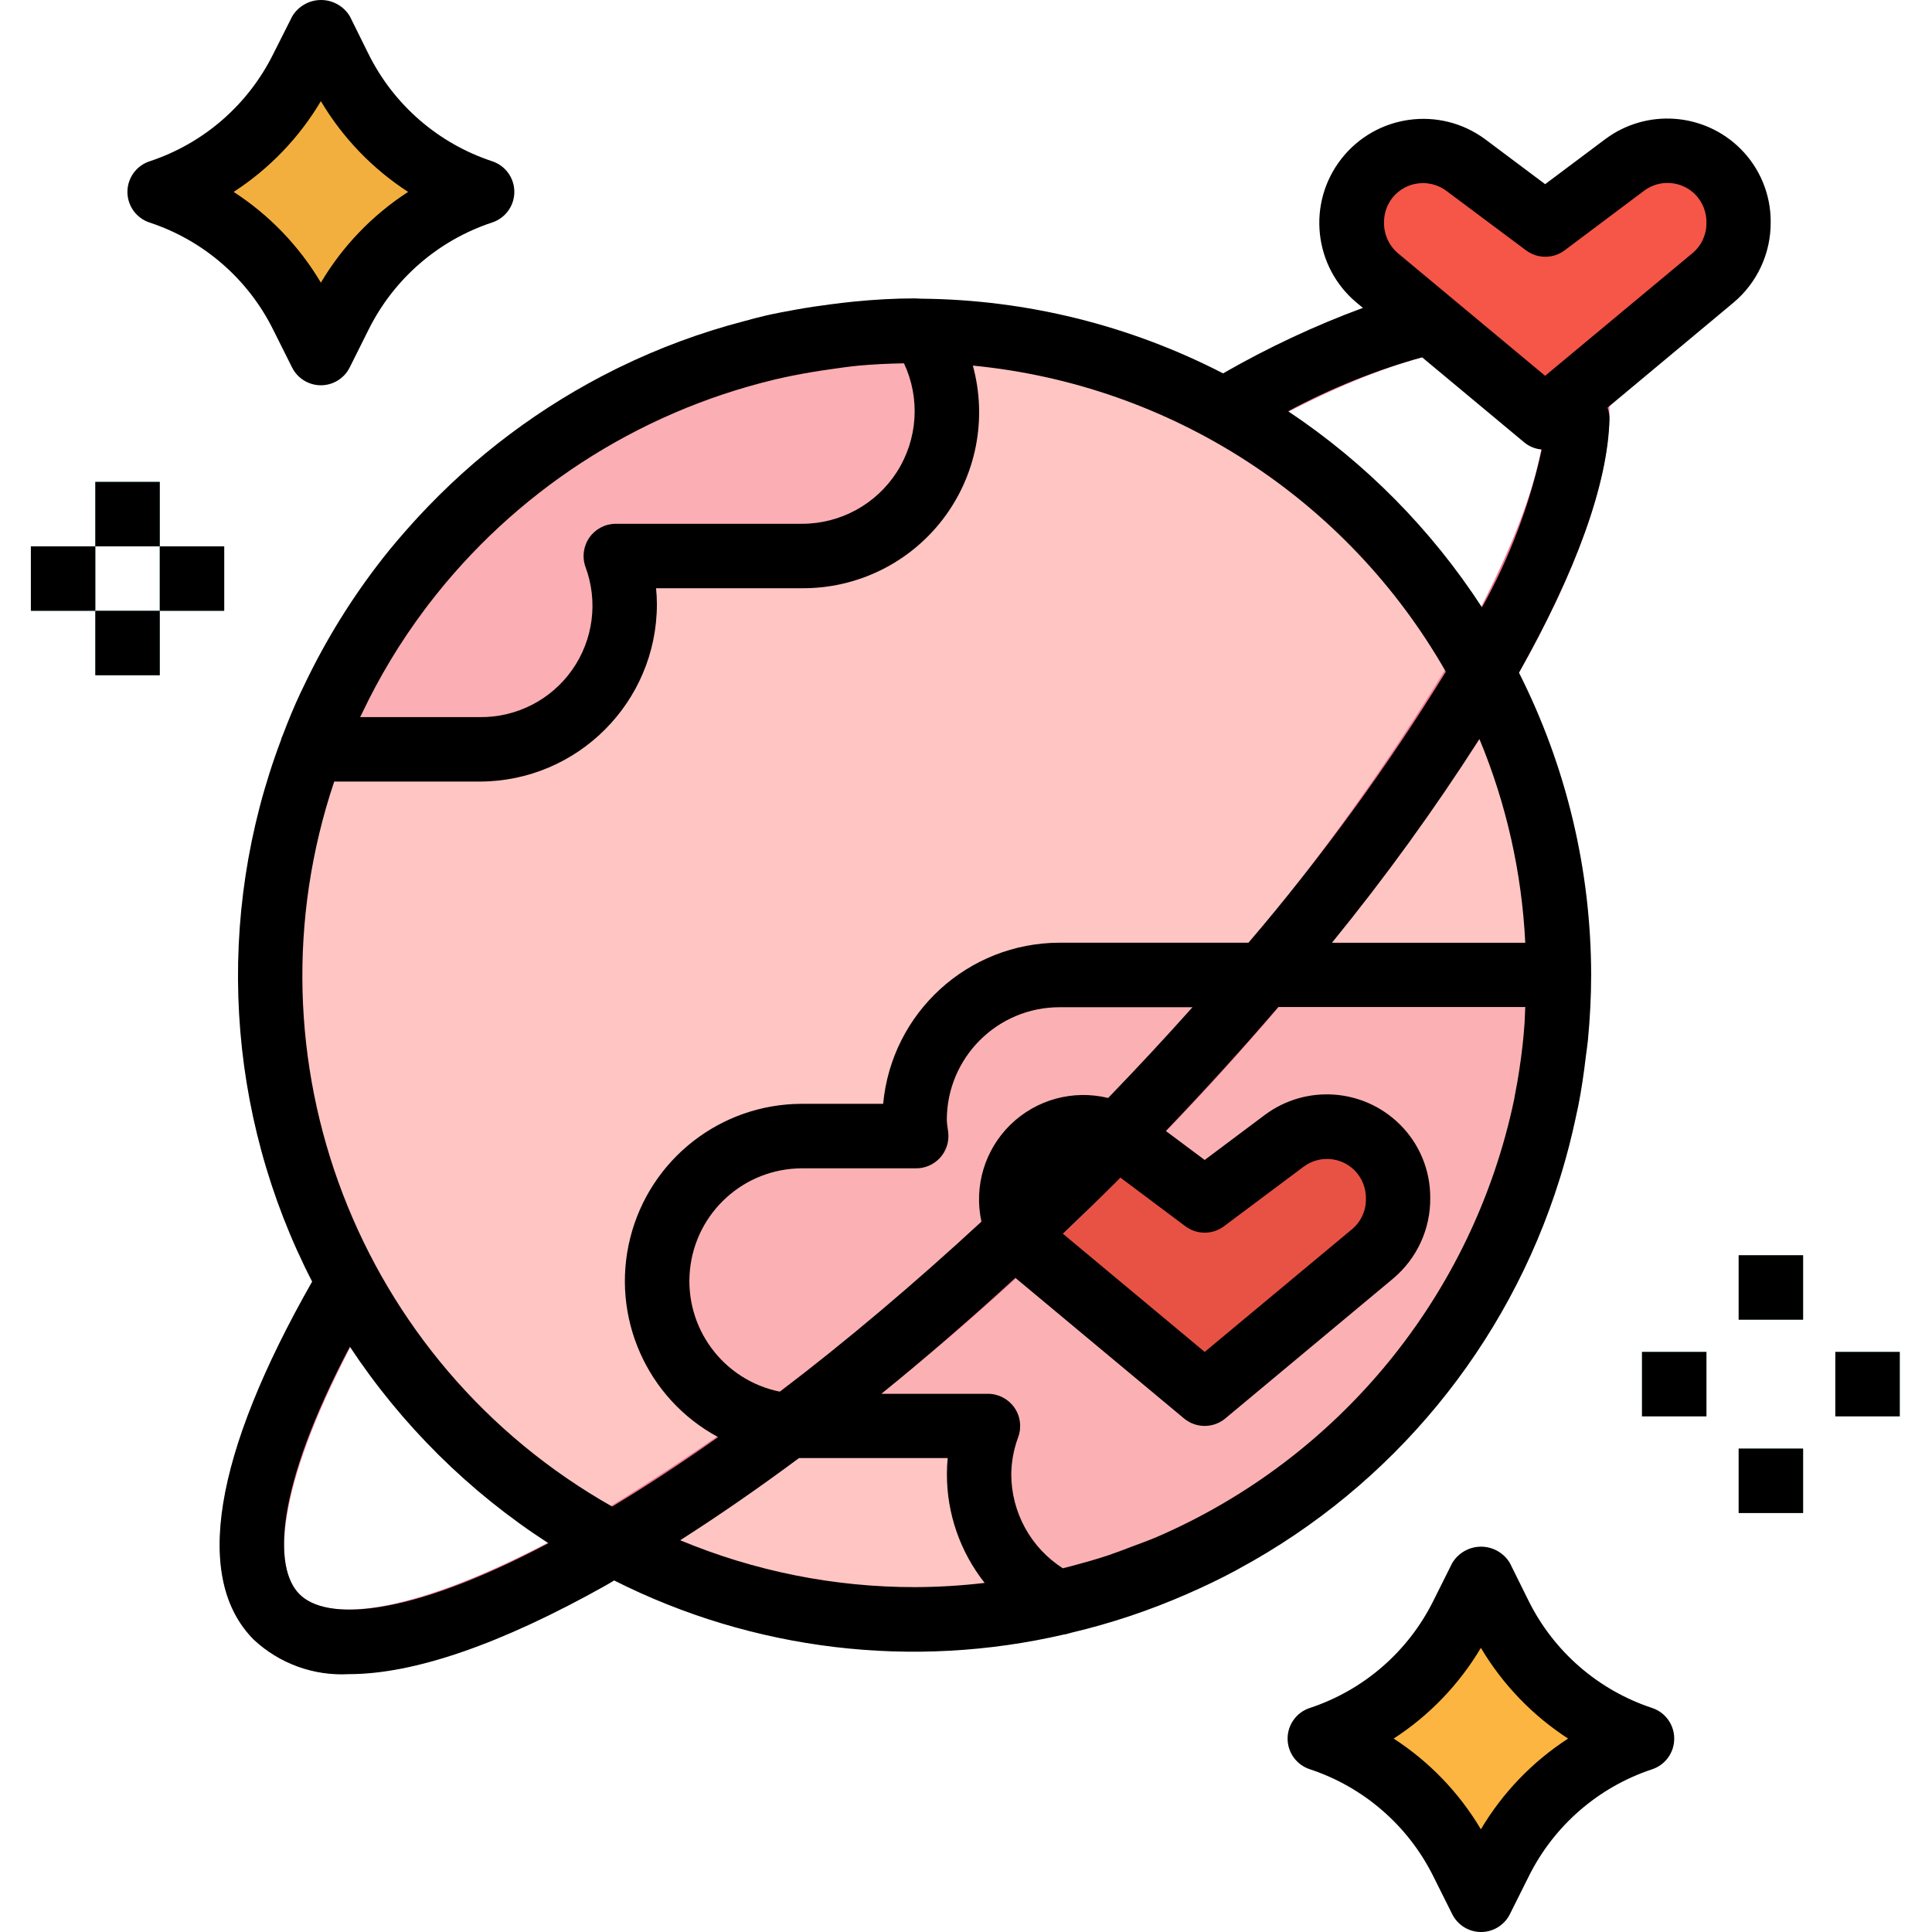 <svg height="479pt" viewBox="-7 0 479 479.667" width="479pt" xmlns="http://www.w3.org/2000/svg"><path d="m79.141 415.555c-8.633.492-17.094-2.555-23.43-8.441-32.609-32.605 34.32-134.727 113.84-214.254s181.672-146.398 214.254-113.848c32.609 32.633-34.32 134.734-113.871 214.23-65.375 65.426-146.062 122.312-190.793 122.312zm281.305-329.023c-29.602 0-99.641 37.703-179.586 117.602-94.621 94.711-130.07 175.43-113.84 191.672 16.234 16.238 96.984-19.203 191.625-113.848 94.641-94.648 130.082-175.387 113.848-191.633-3.359-2.797-7.688-4.16-12.047-3.793zm0 0" fill="#ef748e"/><path d="m379.758 242.066c0 88.367-71.637 160-160 160-88.367 0-160-71.633-160-160 0-88.363 71.633-160 160-160 88.363 0 160 71.637 160 160zm0 0" fill="#ffc5c3"/><path d="m219.758 278.043c.055 1.34.188 2.676.398 4h-28.398c-19.883 0-36 16.117-36 36 0 19.883 16.117 36 36 36h46.176c-6.277 16.926 1.234 35.859 17.406 43.879 72.746-16.594 124.363-81.266 124.418-155.879h-124c-19.883 0-36 16.117-36 36zm0 0" fill="#fbb1b3"/><path d="m70.031 186.043h41.727c19.883 0 36-16.117 36-36-.039-4.098-.785-8.156-2.207-12h46.207c13.258-.012 25.434-7.309 31.699-18.992 6.262-11.684 5.598-25.863-1.73-36.91-.664 0-1.305-.098-1.969-.098-66.719.035-126.402 41.492-149.727 104zm0 0" fill="#fbaeb3"/><path d="m417.934 69.043-41.648 34.703-41.648-34.703c-4.031-3.363-6.359-8.348-6.352-13.602v-.383c0-4.68 1.859-9.168 5.168-12.48 6.215-6.215 16.051-6.91 23.082-1.641l19.75 14.809 19.754-14.809c7.027-5.27 16.863-4.574 23.078 1.641 3.309 3.312 5.168 7.801 5.168 12.48v.418c0 5.238-2.328 10.207-6.352 13.566zm0 0" fill="#f55648"/><path d="m333.398 311.355-41.641 34.688-41.648-34.711c-4.035-3.363-6.363-8.348-6.352-13.602v-.414c-.004-4.684 1.855-9.176 5.168-12.488 6.223-6.203 16.059-6.883 23.078-1.602l19.754 14.816 19.777-14.793c7.02-5.281 16.855-4.602 23.078 1.602 3.312 3.312 5.176 7.805 5.176 12.488v.414c.008 5.262-2.336 10.25-6.391 13.602zm0 0" fill="#e85244"/><path d="m269.934 293.242c36.156-35.512 68.059-75.113 95.062-118 .477-.758.828-1.586 1.051-2.453-2.402-5.027-5.602-11.281-8.473-16l-1.359 1.598c-26.863 45.359-59.688 86.91-97.602 123.535-36.219 37.465-77.234 69.969-121.984 96.664.23.145-7.473 8.219-7.305 8.426 3.199 3.895 5.883 6.766 6.992 8 5.906-1.926 11.594-4.457 16.977-7.551 42.352-26.848 81.488-58.461 116.641-94.219zm0 0" fill="#ef748e"/><path d="m72.332 7.645-4.688 9.375c-7.242 14.488-19.945 25.504-35.312 30.625 15.367 5.117 28.07 16.133 35.312 30.621l4.688 9.379 4.688-9.379c7.242-14.488 19.945-25.504 35.312-30.621-15.367-5.121-28.07-16.137-35.312-30.625zm0 0" fill="#f3af3e"/><path d="m360.332 391.645-4.688 9.375c-7.242 14.488-19.945 25.504-35.312 30.625 15.367 5.117 28.07 16.133 35.312 30.621l4.688 9.379 4.688-9.379c7.242-14.488 19.945-25.504 35.312-30.621-15.367-5.121-28.07-16.137-35.312-30.625zm0 0" fill="#fbb540"/><g fill="#6fbbc6"><path d="m16.332 119.645h16v16h-16zm0 0"/><path d="m16.332 151.645h16v16h-16zm0 0"/><path d="m.332 135.645h16v16h-16zm0 0"/><path d="m32.332 135.645h16v16h-16zm0 0"/></g><path d="m424.332 311.645h16v16h-16zm0 0" fill="#8aced8"/><path d="m424.332 359.645h16v16h-16zm0 0" fill="#8aced8"/><path d="m448.332 335.645h16v16h-16zm0 0" fill="#8aced8"/><path d="m400.332 335.645h16v16h-16zm0 0" fill="#8aced8"/><path d="m432.285 55.059c.02-6.805-2.688-13.336-7.512-18.137-9.047-8.984-23.305-10.008-33.535-2.398l-14.953 11.199-14.953-11.199c-11.246-8.262-27.02-6.098-35.625 4.891-8.602 10.988-6.918 26.824 3.801 35.758l1.539 1.27c-12.008 4.434-23.621 9.875-34.715 16.258-23.145-11.941-48.766-18.293-74.809-18.543h-.133c-.531 0-1.066-.074-1.602-.074-5.105 0-10.152.305-15.199.801-1.938.176-3.84.441-5.762.68-2.895.367-5.773.801-8.641 1.32-2.453.441-4.895.895-7.309 1.441-1.859.422-3.68.934-5.512 1.422-10.68 2.785-21.055 6.625-30.969 11.465l-.801.391c-18.516 9.164-35.191 21.652-49.191 36.84-.41.441-.801.891-1.219 1.336-2.598 2.883-5.125 5.816-7.527 8.875l-.137.184c-7.504 9.605-13.941 20-19.199 31-.352.742-.727 1.473-1.07 2.223-1.602 3.383-2.992 6.816-4.328 10.312-.121.32-.273.617-.391.93-.051.125-.051.262-.09.391-16.578 43.902-13.773 92.777 7.719 134.496-24.504 43.055-29.543 73.84-14.453 88.926 6.371 5.934 14.887 9.016 23.582 8.531 16.16 0 37.711-7.402 63.871-22.082.648-.359 1.336-.801 1.984-1.176 34.555 17.426 74.133 22.16 111.824 13.383h.176c.555-.125 1.074-.309 1.602-.438 9.777-2.309 19.324-5.504 28.527-9.535 4.199-1.824 8.305-3.793 12.305-5.938l.598-.344c38.184-20.633 66.789-55.371 79.715-96.801.176-.543.344-1.098.512-1.648 1.297-4.305 2.422-8.676 3.375-13.109.25-1.145.512-2.289.742-3.441.801-4.039 1.387-8.129 1.875-12.266.16-1.328.383-2.641.512-4 .504-5.336.801-10.727.801-16.184-.023-26.078-6.16-51.789-17.922-75.062 14.008-24.906 22.098-46.777 22.48-63.066 0-.93-.164-1.855-.488-2.727l31.199-26.023c5.969-4.969 9.387-12.363 9.305-20.129zm-349.734 122.039c4.293-9.051 9.477-17.656 15.48-25.68l.926-1.23c21.367-27.945 51.699-47.691 85.902-55.922l.273-.07c2.898-.688 5.824-1.25 8.801-1.762 1.602-.277 3.199-.512 4.801-.742 2.398-.344 4.801-.703 7.27-.93 3.664-.328 7.371-.496 11.098-.559 4.07 8.664 3.426 18.812-1.715 26.891-5.137 8.078-14.055 12.965-23.629 12.949h-46.207c-2.598 0-5.035 1.266-6.531 3.387-1.5 2.121-1.875 4.836-1.008 7.285 3.195 8.551 1.965 18.121-3.285 25.586-5.25 7.465-13.844 11.855-22.969 11.742h-29.68c.152-.305.312-.625.473-.945zm-15.531 218.707c-6.543-6.547-6.148-26.059 12.504-61.457 12.887 19.5 29.676 36.113 49.305 48.801-35.75 18.895-55.352 19.125-61.809 12.656zm77.641-21.762c-63.188-35.688-92.148-111.215-69.016-180h36.113c24.289-.031 43.969-19.711 44-44-.004-1.336-.07-2.672-.207-4h36.207c13.688.098 26.629-6.227 34.961-17.082 8.336-10.855 11.105-24.992 7.48-38.191 49.16 4.766 92.949 33.105 117.43 76-14.566 23.664-30.949 46.156-49 67.281h-46.871c-22.742.023-41.73 17.355-43.824 40h-20.176c-20.148.023-37.707 13.734-42.617 33.273-4.914 19.539 4.074 39.922 21.816 49.473-8.98 6.344-17.746 12.094-26.297 17.246zm123.129-101.441c-8.684-2.125-17.848.379-24.246 6.621-6.398 6.242-9.125 15.344-7.211 24.078-16.797 15.512-33.598 29.703-50.039 42.215-14.086-2.84-23.738-15.883-22.336-30.184 1.406-14.301 13.406-25.219 27.777-25.266h28.398c2.277 0 4.445-.969 5.965-2.664 1.516-1.699 2.242-3.961 1.988-6.223l-.176-1.336c-.102-.586-.16-1.18-.176-1.777 0-15.465 12.535-28 28-28h33c-6.711 7.516-13.691 15.027-20.945 22.535zm3.047 19.77 16.121 12.07c2.844 2.137 6.754 2.137 9.602 0l19.773-14.789c3.852-2.867 9.223-2.48 12.625.902 1.902 1.922 2.926 4.539 2.832 7.242.008 2.867-1.27 5.586-3.48 7.414l-36.551 30.434-35.199-29.336c4.488-4.289 8.957-8.602 13.406-13.051zm-51.078 101.672c-19.984.008-39.773-3.949-58.215-11.641 9.598-6.129 19.43-12.926 29.496-20.398h.719 36.199c-.133 1.328-.199 2.664-.199 4-.008 9.797 3.297 19.309 9.375 26.992-5.766.68-11.566 1.031-17.375 1.047zm151.344-139.055c-.121 1.445-.242 2.895-.398 4.336-.473 4.191-1.09 8.344-1.906 12.43-.07.379-.121.754-.191 1.129-10.18 48.578-43.359 89.164-88.945 108.801-2.039.863-4.152 1.598-6.246 2.398-1.898.723-3.793 1.457-5.73 2.105-2.918.961-5.902 1.801-8.91 2.602l-2.238.574c-7.953-5.09-12.773-13.871-12.801-23.312.035-3.18.625-6.332 1.742-9.312.879-2.453.508-5.176-.992-7.305-1.504-2.129-3.945-3.395-6.551-3.391h-26.449c11.051-8.965 22.148-18.566 33.289-28.801.078.066.129.145.207.207l41.648 34.715c2.969 2.473 7.281 2.473 10.25 0l41.645-34.715c5.945-4.977 9.336-12.367 9.234-20.117.02-6.812-2.688-13.348-7.52-18.145-9.047-8.984-23.297-10.004-33.527-2.398l-14.953 11.199-9.648-7.199c9.828-10.27 19.137-20.523 27.93-30.77h61.309c-.086 1.688-.109 3.344-.246 4.969zm.246-20.922h-48c13.168-16.148 25.395-33.035 36.625-50.582 6.68 16.07 10.527 33.176 11.375 50.559zm-10.742-83.27c-12.559-19.34-28.938-35.91-48.129-48.699 10.559-5.676 21.707-10.168 33.25-13.398l25.438 21.191c1.223.984 2.711 1.582 4.273 1.711-2.988 13.723-7.984 26.93-14.832 39.195zm52.207-87.898-36.527 30.402-36.52-30.402c-2.297-1.945-3.578-4.832-3.48-7.84.023-5.316 4.348-9.613 9.664-9.598 2.086-.004 4.117.664 5.793 1.91l19.793 14.777c2.844 2.133 6.754 2.133 9.598 0l19.746-14.816c3.855-2.863 9.223-2.48 12.629.902 1.887 1.914 2.906 4.516 2.824 7.199.004 2.891-1.289 5.629-3.52 7.465zm0 0"/><path d="m65.172 91.219c1.355 2.715 4.129 4.434 7.16 4.434 3.035 0 5.809-1.719 7.16-4.434l4.68-9.367c6.262-12.617 17.312-22.203 30.688-26.617 3.285-1.078 5.504-4.145 5.504-7.598 0-3.457-2.219-6.523-5.504-7.602-13.371-4.41-24.422-13.988-30.688-26.602l-4.637-9.367c-1.504-2.52-4.227-4.066-7.16-4.066-2.938 0-5.656 1.547-7.16 4.066l-4.723 9.367c-6.258 12.621-17.312 22.203-30.688 26.617-3.281 1.078-5.5 4.145-5.5 7.602 0 3.453 2.219 6.52 5.5 7.598 13.375 4.41 24.426 13.988 30.688 26.602zm-14.496-43.574c8.859-5.742 16.273-13.453 21.656-22.531 5.387 9.078 12.797 16.789 21.656 22.531-8.859 5.738-16.27 13.449-21.656 22.527-5.383-9.078-12.797-16.789-21.656-22.527zm0 0"/><path d="m408.332 431.645c.004-3.445-2.203-6.504-5.473-7.594-13.375-4.414-24.426-13.996-30.688-26.617l-4.637-9.367c-1.504-2.52-4.227-4.066-7.16-4.066-2.938 0-5.656 1.547-7.16 4.066l-4.68 9.367c-6.262 12.621-17.312 22.203-30.691 26.617-3.281 1.078-5.5 4.145-5.5 7.602 0 3.453 2.219 6.52 5.5 7.598 13.379 4.414 24.43 14 30.691 26.617l4.68 9.367c1.352 2.715 4.125 4.434 7.16 4.434 3.031 0 5.805-1.719 7.16-4.434l4.68-9.367c6.258-12.617 17.309-22.203 30.688-26.617 3.258-1.102 5.445-4.168 5.43-7.605zm-48 22.527c-5.383-9.078-12.797-16.789-21.656-22.527 8.859-5.742 16.273-13.453 21.656-22.531 5.387 9.078 12.797 16.789 21.656 22.531-8.859 5.738-16.27 13.449-21.656 22.527zm0 0"/><path d="m16.332 119.645h16v16h-16zm0 0"/><path d="m16.332 151.645h16v16h-16zm0 0"/><path d="m.332 135.645h16v16h-16zm0 0"/><path d="m32.332 135.645h16v16h-16zm0 0"/><path d="m424.332 311.645h16v16h-16zm0 0"/><path d="m424.332 359.645h16v16h-16zm0 0"/><path d="m448.332 335.645h16v16h-16zm0 0"/><path d="m400.332 335.645h16v16h-16zm0 0"/></svg>
